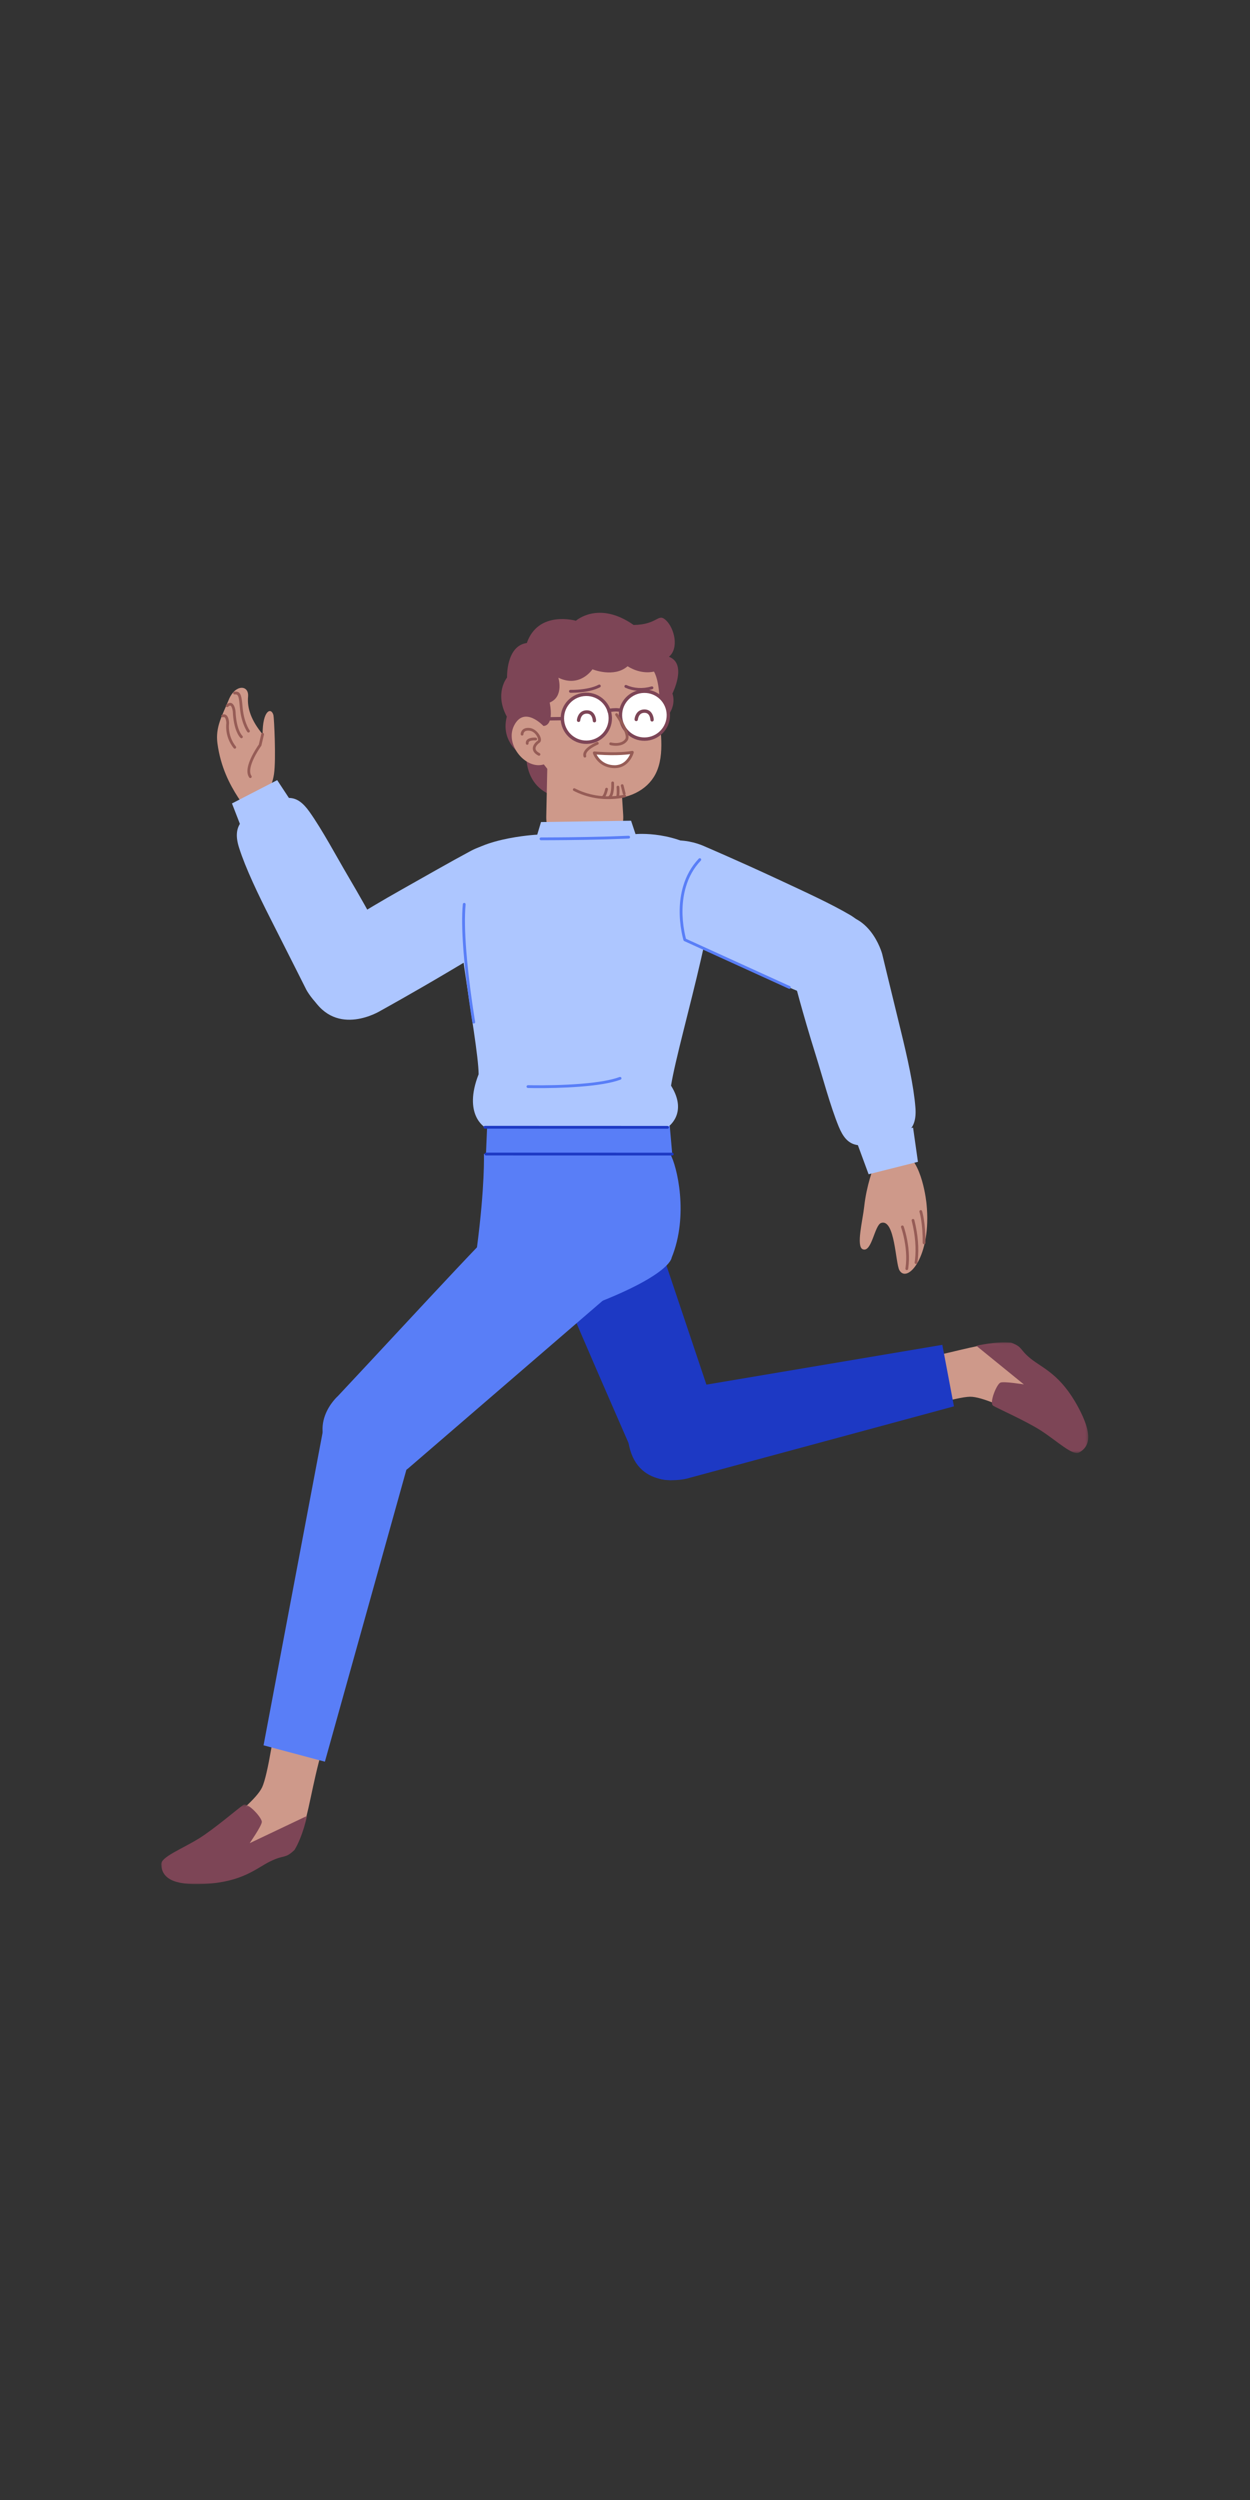 <svg xmlns="http://www.w3.org/2000/svg" xmlns:xlink="http://www.w3.org/1999/xlink" width="512" height="1024" version="1.1" viewBox="0 0 512 1024"><rect x="0" y="0" width="512" height="1024" fill="#333333" stroke="none"/><title>2.人物组件/6.产品经理/奔跑/打招呼</title><desc>Created with Sketch.</desc><defs><polygon id="path-1" points=".905 .054 46.736 .054 46.736 45.416 .905 45.416"/><polygon id="path-3" points="0 .391 59.808 .391 59.808 33 0 33"/></defs><g id="2.人物组件/6.产品经理/奔跑/打招呼" fill="none" fill-rule="evenodd" stroke="none" stroke-width="1"><path id="Fill-1" fill="#ADC6FF" d="M136.239,381.438 C136.239,381.438 118.007,391.854 127.83,408.395 C137.846,425.262 155.883,414.002 155.883,414.002 C155.883,414.002 168.713,406.932 183.963,397.875 C195.881,390.797 205.053,385.412 212.247,380.157 C220.011,374.487 222.896,364.175 218.294,356.427 C211.302,344.654 201.275,344.033 192.837,348.537 C184.632,352.919 173.744,359.171 164.807,364.202 C147.626,373.874 136.239,381.438 136.239,381.438"/><path id="Fill-3" fill="#CE998A" d="M108.185,326.452 C108.185,326.452 111.32,323.209 112.229,317.078 C113.129,310.997 112.263,293.903 111.996,292.915 C111.09,289.546 107.526,290.885 107.568,300.761 C102.965,295.189 101.175,290.192 101.609,285.34 C102.042,280.487 96.341,280.145 93.71,286.594 C91.077,293.042 88.157,297.713 89.064,304.495 C90.365,314.204 94.118,321.353 97.527,326.623 C101.283,332.426 103.112,330.728 108.185,326.452"/><path id="Stroke-5" fill="#965C56" fill-rule="nonzero" d="M107.605,300.199 L107.696,300.213 C107.968,300.276 108.148,300.527 108.13,300.797 L108.117,300.888 L107.092,305.308 C107.075,305.382 107.043,305.451 106.999,305.512 L106.807,305.784 C106.651,306.008 106.477,306.265 106.29,306.551 C105.754,307.369 105.218,308.253 104.719,309.171 C104.061,310.379 103.517,311.553 103.126,312.652 C102.313,314.943 102.233,316.725 102.995,317.808 C103.174,318.062 103.113,318.413 102.858,318.592 C102.604,318.771 102.254,318.71 102.075,318.456 C101.047,316.995 101.142,314.877 102.066,312.275 C102.478,311.115 103.046,309.89 103.731,308.633 C104.246,307.686 104.797,306.776 105.349,305.934 L105.628,305.515 L106.022,304.943 L107.021,300.634 C107.077,300.391 107.282,300.222 107.516,300.2 L107.605,300.199 Z"/><path id="Stroke-7" fill="#965C56" fill-rule="nonzero" d="M91.005,292.713 C92.375,292.245 93.232,293.092 93.613,294.557 C93.709,294.927 93.771,295.319 93.806,295.709 C93.827,295.943 93.834,296.127 93.829,296.323 L93.807,296.52 C93.804,296.551 93.801,296.586 93.798,296.624 C93.619,298.834 94.009,301.492 95.432,304.026 C95.77,304.627 96.16,305.204 96.605,305.752 C96.801,305.993 96.764,306.347 96.523,306.543 C96.282,306.739 95.928,306.702 95.732,306.461 C95.246,305.863 94.82,305.233 94.451,304.577 C92.97,301.939 92.52,299.197 92.654,296.851 L92.676,296.533 C92.69,296.357 92.705,296.231 92.71,296.243 L92.701,296.025 C92.698,295.961 92.692,295.889 92.685,295.809 C92.655,295.476 92.603,295.144 92.524,294.84 C92.3,293.978 91.985,293.627 91.474,293.747 L91.369,293.778 C91.075,293.878 90.755,293.721 90.655,293.427 C90.554,293.133 90.711,292.814 91.005,292.713 Z"/><path id="Stroke-9" fill="#965C56" fill-rule="nonzero" d="M92.679,288.664 C93.521,287.877 94.347,287.68 95.05,288.119 C95.561,288.439 95.905,289.033 96.154,289.825 C96.269,290.19 96.355,290.576 96.419,290.961 C96.457,291.193 96.479,291.375 96.49,291.508 C96.636,294.727 97.152,297.229 97.916,299.104 C98.229,299.874 98.561,300.479 98.889,300.937 C99.075,301.198 99.211,301.346 99.272,301.4 C99.506,301.603 99.531,301.959 99.327,302.193 C99.123,302.428 98.768,302.452 98.534,302.248 C98.09,301.862 97.473,300.999 96.874,299.529 C96.06,297.53 95.518,294.902 95.368,291.584 L95.342,291.362 C95.333,291.298 95.322,291.225 95.309,291.144 C95.253,290.808 95.178,290.472 95.081,290.163 C94.905,289.604 94.679,289.214 94.454,289.073 C94.246,288.943 93.953,289.013 93.447,289.486 C93.22,289.698 92.865,289.686 92.652,289.46 C92.44,289.233 92.452,288.877 92.679,288.664 Z"/><path id="Stroke-11" fill="#965C56" fill-rule="nonzero" d="M95.998,283.33 C98.239,283.035 98.846,284.267 99.212,288.032 L99.398,289.999 C99.5,291.013 99.574,291.526 99.718,292.317 C99.977,293.736 100.335,295.025 100.766,296.185 C101.091,297.06 101.439,297.81 101.785,298.434 L101.947,298.718 C102.071,298.928 102.166,299.073 102.225,299.153 C102.409,299.403 102.355,299.755 102.105,299.939 C101.854,300.123 101.502,300.069 101.318,299.819 C101.209,299.67 101.028,299.39 100.801,298.979 C100.428,298.307 100.057,297.506 99.712,296.577 C99.314,295.509 98.977,294.34 98.718,293.069 L98.611,292.519 C98.424,291.489 98.351,290.919 98.195,289.247 L98.118,288.415 C97.812,285.061 97.46,284.272 96.145,284.445 C95.837,284.486 95.554,284.269 95.514,283.961 C95.473,283.653 95.69,283.37 95.998,283.33 Z"/><path id="Fill-13" fill="#ADC6FF" d="M158.498,387.436 C158.498,387.436 167.744,406.903 151.729,415.16 C135.212,423.677 125.477,405.413 125.477,405.413 C125.477,405.413 118.945,392.392 110.824,376.379 C105.865,366.602 100.607,355.699 97.924,347.234 C95.018,338.071 99.28,334.814 107.288,330.685 C116.798,325.781 121.228,324.722 126.767,332.521 C132.049,339.956 137.806,350.81 142.648,359.02 C151.88,374.672 158.498,387.436 158.498,387.436"/><polygon id="Fill-15" fill="#ADC6FF" points="95.017 329.093 113.535 319.544 121.321 331.37 100.135 342.293"/><path id="Fill-17" fill="#7D4556" d="M215.566,310.478 C215.566,310.478 204.59,305.189 207.59,293.519 C202.382,283.886 207.688,277.51 207.688,277.51 C207.688,277.51 207.239,264.541 215.785,263.378 C220.517,249.815 235.891,254.261 235.891,254.261 C235.891,254.261 245.155,245.879 259.531,255.992 C269.66,255.844 269.444,250.822 272.87,254.149 C276.296,257.476 278.164,265.576 273.992,269.014 C281.632,271.856 275.419,284.084 275.419,284.084 C275.419,284.084 278.213,290.84 269.852,296.45 C261.491,302.06 259.036,318.58 244.963,324.449 C231.422,330.097 216.577,326.422 215.566,310.478"/><path id="Fill-19" fill="#CE998A" d="M223.752,334.464 L224.225,312.038 L254.015,314.265 L255.26,333.783 C255.816,342.497 249.078,349.955 240.353,350.282 C240.186,350.289 240.02,350.295 239.853,350.301 C230.93,350.64 223.565,343.392 223.752,334.464"/><path id="Fill-21" fill="#CE998A" d="M228.708,277.59 C228.708,277.59 231.091,285.341 225.159,287.762 C227.058,297.854 222.574,297.336 222.574,297.336 C222.574,297.336 214.758,288.903 210.571,297.188 C206.593,305.058 215.491,315.42 222.739,313.097 C236.701,331.772 261.4,330.696 268.468,317.099 C272.763,308.838 270.001,297.576 270.178,292.164 C270.618,278.859 267.853,275.072 267.853,275.072 C267.853,275.072 262.903,276.566 257.052,272.894 C251.503,277.772 242.67,274.143 242.67,274.143 C242.67,274.143 237.592,281.871 228.708,277.59"/><path id="Stroke-23" fill="#965C56" fill-rule="nonzero" d="M214.399,300.812 C214.359,301.08 214.13,301.287 213.85,301.291 C213.571,301.295 213.336,301.094 213.289,300.827 L213.28,300.736 C213.277,300.375 213.372,299.901 213.662,299.423 C214.234,298.48 215.337,297.995 216.989,298.177 C220.115,298.521 222.772,302.998 221.016,304.205 C220.149,304.802 219.522,305.581 219.389,306.282 C219.239,307.073 219.702,307.815 221.031,308.494 C221.308,308.635 221.418,308.974 221.276,309.251 C221.135,309.527 220.796,309.637 220.52,309.496 C218.78,308.608 218.03,307.406 218.284,306.072 C218.481,305.032 219.29,304.028 220.379,303.278 C220.389,303.271 220.426,303.112 220.385,302.814 C220.328,302.406 220.139,301.902 219.849,301.414 C219.157,300.247 218.08,299.429 216.866,299.295 C215.631,299.159 214.958,299.455 214.624,300.007 C214.483,300.239 214.422,300.477 214.408,300.646 L214.399,300.812 Z"/><path id="Stroke-25" fill="#965C56" fill-rule="nonzero" d="M218.973,302.123 L219.305,302.134 L219.473,302.145 C219.782,302.173 220.01,302.446 219.982,302.756 C219.957,303.034 219.733,303.247 219.463,303.266 L219.371,303.265 C219.352,303.263 219.309,303.26 219.247,303.257 C218.787,303.233 218.264,303.252 217.782,303.342 C216.863,303.513 216.442,303.856 216.504,304.448 C216.537,304.757 216.313,305.033 216.004,305.066 C215.695,305.098 215.418,304.874 215.386,304.565 C215.246,303.24 216.154,302.501 217.575,302.236 C218.042,302.149 218.523,302.118 218.973,302.123 Z"/><path id="Fill-27" fill="#FFF" d="M249.976,294.06 C250.056,299.48 245.727,303.938 240.308,304.017 C234.887,304.095 230.43,299.766 230.351,294.347 C230.271,288.927 234.6,284.469 240.019,284.391 C245.439,284.312 249.897,288.641 249.976,294.06"/><path id="Stroke-29" fill="#7D4556" fill-rule="nonzero" d="M240.009,283.7 C234.208,283.783 229.574,288.555 229.659,294.357 C229.744,300.159 234.515,304.792 240.317,304.709 C246.119,304.624 250.753,299.852 250.668,294.05 C250.583,288.249 245.811,283.615 240.009,283.7 Z M240.029,285.083 C245.067,285.009 249.211,289.033 249.285,294.07 C249.359,299.108 245.335,303.252 240.297,303.326 C235.259,303.398 231.116,299.375 231.042,294.337 C230.968,289.299 234.992,285.155 240.029,285.083 Z"/><path id="Fill-31" fill="#FFF" d="M273.763,292.793 C273.842,298.213 269.513,302.671 264.094,302.75 C258.674,302.83 254.216,298.501 254.137,293.08 C254.057,287.662 258.388,283.204 263.806,283.124 C269.227,283.045 273.683,287.374 273.763,292.793"/><path id="Stroke-33" fill="#7D4556" fill-rule="nonzero" d="M263.795,282.433 C257.995,282.518 253.36,287.29 253.445,293.09 C253.53,298.892 258.302,303.527 264.104,303.442 C269.905,303.356 274.539,298.584 274.454,292.783 C274.369,286.981 269.598,282.348 263.795,282.433 Z M263.816,283.816 C268.854,283.742 272.997,287.765 273.071,292.803 C273.145,297.841 269.121,301.985 264.083,302.059 C259.046,302.133 254.902,298.108 254.828,293.07 C254.754,288.034 258.779,283.889 263.816,283.816 Z"/><path id="Stroke-35" fill="#965C56" fill-rule="nonzero" d="M252.216,292.222 C252.469,292.043 252.821,292.102 253,292.356 L253.192,292.632 C253.342,292.852 253.51,293.102 253.69,293.378 C254.205,294.164 254.719,295 255.2,295.849 C255.603,296.561 255.965,297.252 256.275,297.912 C257.438,300.387 257.819,302.228 257.045,303.325 C256.307,304.371 255.251,305.007 253.978,305.297 C252.887,305.545 251.739,305.522 250.65,305.338 L250.366,305.286 C250.195,305.252 250.061,305.22 249.971,305.194 C249.672,305.111 249.497,304.801 249.58,304.502 C249.663,304.202 249.973,304.027 250.273,304.111 L250.491,304.163 C250.587,304.183 250.703,304.206 250.838,304.229 C251.793,304.391 252.802,304.41 253.729,304.199 C254.747,303.968 255.561,303.478 256.126,302.677 C256.567,302.05 256.246,300.495 255.257,298.39 C254.96,297.758 254.611,297.092 254.221,296.404 C253.87,295.784 253.5,295.17 253.125,294.578 L252.619,293.797 L252.082,293.006 C251.903,292.753 251.963,292.402 252.216,292.222 Z"/><path id="Fill-37" fill="#FFF" d="M243.43,308.384 C243.43,308.384 252.525,309.29 258.996,308.156 C258.996,308.156 257.274,314.669 250.777,313.985 C245.008,313.379 243.43,308.384 243.43,308.384"/><path id="Stroke-39" fill="#965C56" fill-rule="nonzero" d="M258.894,307.573 C257.552,307.809 256.027,307.966 254.355,308.053 C251.573,308.198 248.588,308.144 245.706,307.965 L245.014,307.919 C244.792,307.904 244.58,307.888 244.377,307.872 L243.489,307.795 C243.066,307.753 242.739,308.157 242.867,308.562 C242.932,308.769 243.068,309.109 243.289,309.538 C243.653,310.246 244.128,310.952 244.728,311.612 C246.203,313.232 248.182,314.306 250.715,314.572 C253.9,314.908 256.3,313.679 257.975,311.45 C258.489,310.766 258.895,310.036 259.207,309.306 C259.395,308.865 259.511,308.517 259.567,308.307 C259.677,307.89 259.318,307.499 258.894,307.573 Z M258.096,308.894 L258.12,308.842 C257.843,309.49 257.482,310.138 257.03,310.74 C255.59,312.657 253.58,313.685 250.839,313.397 C248.607,313.162 246.889,312.23 245.602,310.816 L245.348,310.524 C245.021,310.13 244.742,309.72 244.508,309.307 L244.372,309.057 L245.275,309.122 C245.392,309.13 245.511,309.137 245.633,309.145 C248.556,309.326 251.583,309.382 254.417,309.234 C255.49,309.178 256.506,309.093 257.457,308.978 L258.096,308.894 Z"/><path id="Stroke-41" fill="#7D4556" fill-rule="nonzero" d="M255.82,280.902 C255.954,280.604 256.304,280.472 256.602,280.607 C259.544,281.939 263.179,282.234 266.867,281.161 C267.181,281.07 267.509,281.251 267.6,281.564 C267.691,281.877 267.51,282.205 267.197,282.297 C263.234,283.448 259.31,283.13 256.114,281.684 C255.817,281.549 255.685,281.199 255.82,280.902 Z"/><path id="Stroke-43" fill="#7D4556" fill-rule="nonzero" d="M252.254,290.048 L252.748,290.059 C253.38,290.087 253.964,290.165 254.493,290.301 L254.803,290.39 L254.385,291.709 C253.906,291.557 253.333,291.469 252.688,291.441 C251.811,291.403 250.86,291.476 249.919,291.621 L249.391,291.71 C249.238,291.738 249.109,291.765 249.008,291.787 L248.916,291.808 L248.596,290.462 L248.908,290.395 C249.148,290.347 249.417,290.299 249.708,290.254 C250.561,290.122 251.424,290.045 252.254,290.048 Z"/><path id="Stroke-45" fill="#7D4556" fill-rule="nonzero" d="M263.91,290.583 C265.581,290.559 266.705,291.414 267.311,292.788 C267.652,293.562 267.77,294.318 267.778,294.851 C267.783,295.233 267.478,295.547 267.097,295.552 C266.747,295.557 266.453,295.301 266.403,294.964 L266.388,294.735 C266.381,294.649 266.368,294.538 266.347,294.407 C266.29,294.042 266.192,293.678 266.046,293.346 C265.649,292.446 264.998,291.95 263.93,291.966 C262.847,291.981 262.155,292.466 261.713,293.307 C261.547,293.621 261.431,293.964 261.356,294.308 C261.33,294.43 261.312,294.534 261.301,294.614 L261.288,294.739 C261.264,295.12 260.936,295.41 260.555,295.386 C260.173,295.362 259.884,295.034 259.907,294.653 C259.94,294.136 260.098,293.406 260.488,292.663 C261.153,291.399 262.285,290.606 263.91,290.583 Z"/><path id="Stroke-47" fill="#7D4556" fill-rule="nonzero" d="M240.302,290.928 C241.973,290.904 243.097,291.759 243.703,293.133 C244.044,293.907 244.162,294.663 244.17,295.196 C244.175,295.578 243.87,295.892 243.488,295.897 C243.106,295.903 242.792,295.598 242.787,295.216 L242.779,295.08 C242.772,294.994 242.76,294.883 242.739,294.752 C242.682,294.387 242.584,294.023 242.437,293.691 C242.041,292.791 241.39,292.295 240.322,292.311 C239.239,292.327 238.547,292.812 238.105,293.652 C237.939,293.967 237.823,294.31 237.748,294.654 C237.721,294.776 237.704,294.88 237.693,294.96 L237.68,295.085 C237.656,295.466 237.328,295.756 236.946,295.732 C236.565,295.709 236.275,295.38 236.299,294.999 C236.331,294.483 236.49,293.752 236.881,293.009 C237.545,291.745 238.677,290.952 240.302,290.928 Z"/><g id="分组" transform="translate(220.5, 293.257)"><line id="Fill-49" x1="9.851" x2=".151" y1="1.091" y2="1.233" fill="#FFF"/><line id="Stroke-51" x1="9.851" x2=".151" y1="1.091" y2="1.233" stroke="#7D4556" stroke-width="1.383"/></g><path id="Stroke-52" fill="#7D4556" fill-rule="nonzero" d="M245.204,280.464 C245.492,280.312 245.85,280.423 246.002,280.711 C246.154,281 246.043,281.358 245.754,281.51 C244.545,282.146 243.101,282.636 241.47,282.999 C239.91,283.345 238.248,283.561 236.567,283.673 L235.847,283.715 C235.269,283.743 234.743,283.756 234.285,283.758 L233.637,283.753 C233.311,283.743 233.054,283.471 233.064,283.144 C233.072,282.851 233.294,282.613 233.576,282.576 L233.709,282.572 L234.283,282.576 C234.9,282.573 235.649,282.55 236.488,282.494 C238.114,282.386 239.718,282.177 241.213,281.845 C242.75,281.503 244.098,281.046 245.204,280.464 Z"/><path id="Stroke-54" fill="#965C56" fill-rule="nonzero" d="M250.909,320.102 C251.219,320.085 251.484,320.323 251.501,320.633 L251.511,320.865 C251.539,321.766 251.51,322.79 251.381,323.769 C251.174,325.329 250.758,326.452 249.982,326.985 C249.726,327.161 249.376,327.096 249.2,326.84 C249.043,326.613 249.077,326.311 249.266,326.123 L249.344,326.058 C249.771,325.764 250.099,324.883 250.265,323.622 C250.386,322.713 250.413,321.745 250.386,320.9 L250.378,320.695 C250.361,320.385 250.598,320.12 250.909,320.102 Z"/><path id="Stroke-56" fill="#965C56" fill-rule="nonzero" d="M253.055,321.824 C253.364,321.796 253.638,322.024 253.666,322.333 L253.695,322.727 L253.704,322.867 C253.745,323.594 253.756,324.351 253.717,325.063 C253.685,325.646 253.621,326.164 253.519,326.602 C253.448,326.904 253.145,327.092 252.843,327.021 C252.54,326.95 252.353,326.648 252.423,326.345 C252.509,325.98 252.565,325.525 252.593,325.002 C252.63,324.337 252.619,323.62 252.58,322.93 L252.565,322.683 C252.558,322.575 252.551,322.491 252.546,322.436 C252.518,322.126 252.746,321.853 253.055,321.824 Z"/><path id="Stroke-58" fill="#965C56" fill-rule="nonzero" d="M248.557,322.679 C248.861,322.739 249.059,323.035 248.999,323.34 L248.934,323.633 C248.915,323.715 248.892,323.807 248.866,323.909 C248.758,324.33 248.63,324.752 248.482,325.15 C248.141,326.065 247.752,326.72 247.236,327.04 C246.972,327.204 246.625,327.122 246.462,326.858 C246.316,326.624 246.364,326.324 246.562,326.145 L246.643,326.084 C246.881,325.936 247.17,325.451 247.428,324.757 C247.561,324.401 247.677,324.015 247.777,323.629 L247.862,323.275 C247.877,323.212 247.888,323.16 247.895,323.121 C247.95,322.847 248.195,322.659 248.466,322.668 L248.557,322.679 Z"/><path id="Stroke-60" fill="#965C56" fill-rule="nonzero" d="M254.712,321.229 C254.983,321.161 255.257,321.303 255.365,321.552 L255.394,321.638 L256.221,324.934 C256.296,325.235 256.113,325.541 255.812,325.616 C255.541,325.684 255.266,325.543 255.159,325.294 L255.129,325.207 L254.303,321.912 C254.227,321.611 254.41,321.305 254.712,321.229 Z"/><path id="Stroke-62" fill="#965C56" fill-rule="nonzero" d="M234.718,323.165 C234.861,322.889 235.201,322.782 235.477,322.925 C235.729,323.056 235.983,323.183 236.238,323.306 C242.132,326.137 248.387,326.649 253.986,325.825 C254.381,325.766 254.741,325.705 255.062,325.643 L255.529,325.547 C255.628,325.525 255.7,325.508 255.744,325.497 C256.045,325.42 256.352,325.601 256.429,325.902 C256.506,326.203 256.325,326.509 256.024,326.586 L255.658,326.67 L255.522,326.699 C255.124,326.78 254.665,326.862 254.149,326.938 C248.347,327.791 241.876,327.262 235.751,324.32 C235.485,324.192 235.22,324.06 234.958,323.923 C234.682,323.78 234.575,323.44 234.718,323.165 Z"/><path id="Stroke-64" fill="#965C56" fill-rule="nonzero" d="M244.457,303.952 C244.745,303.835 245.073,303.973 245.191,304.261 C245.308,304.548 245.17,304.877 244.883,304.994 L244.513,305.156 C244.395,305.211 244.258,305.275 244.107,305.35 C243.519,305.639 242.93,305.968 242.384,306.328 C240.675,307.454 239.812,308.593 240.097,309.582 C240.183,309.881 240.011,310.193 239.712,310.279 C239.414,310.365 239.102,310.192 239.016,309.894 C238.545,308.26 239.68,306.762 241.765,305.388 C242.354,305 242.983,304.649 243.611,304.34 L243.825,304.237 L244.219,304.055 C244.331,304.006 244.412,303.971 244.457,303.952 Z"/><path id="Fill-66" fill="#CE998A" d="M348.576,573.666 L348.576,573.666 C350.224,579.764 356.629,583.244 362.641,581.306 C374.356,577.529 391.929,572.162 397.326,572.1 C407.178,571.989 435.646,590.888 439.345,583.67 C443.046,576.45 420.88,552.075 408.823,550.529 C403.489,549.843 392.089,553.565 379.204,556.107 C371.661,557.597 363.817,558.888 357.577,559.847 C351.054,560.849 346.852,567.294 348.576,573.666"/><g id="分组" transform="translate(399, 549.756)"><mask id="mask-2" fill="#fff"><use xlink:href="#path-1"/></mask><path id="Fill-68" fill="#7D4556" d="M20.376,17.301 L0.905,1.467 C0.905,1.467 9.185,-0.474 15.192,0.193 C20.114,2.083 18.404,2.925 23.276,6.825 C28.148,10.723 35.354,13.168 42.56,26.494 C48.642,37.744 47.45,42.694 43.017,45.19 C40.391,46.668 34.101,40.558 27.299,36.166 C21.38,32.346 9.525,27.093 7.812,26.035 C6.047,24.948 9.254,17.128 10.79,16.555 C12.326,15.982 20.376,17.301 20.376,17.301" mask="url(#mask-2)"/></g><path id="Fill-70" fill="#1D39C4" d="M273.7,569.784 L385.975,550.841 L390.739,576.036 C390.739,576.036 333.511,591.551 281.31,605.637 C281.31,605.637 261.631,610.808 257.653,592.067 C253.675,573.324 273.7,569.784 273.7,569.784"/><path id="Fill-72" fill="#1D39C4" d="M258.787,594.131 C239.401,549.77 220.166,505.658 216.841,493.367 C216.841,493.367 211.784,473.139 229.931,466.202 C248.078,459.266 261.94,485.435 261.94,485.435 L293.897,580.71 C293.897,580.71 299.198,598.127 281.84,604.761 C264.482,611.396 258.787,594.131 258.787,594.131"/><path id="Fill-74" fill="#597EF7" d="M275.095,515.172 C282.212,497.803 277.289,477.429 274.508,472.635 C213.418,473.623 198.214,472.632 198.214,472.632 C198.214,472.632 198.694,485.565 195.316,511.327 C195.316,511.327 212.219,545.293 235.096,537.201 C274.813,523.152 275.095,515.172 275.095,515.172"/><path id="Fill-76" fill="#597EF7" d="M275.348,472.723 L274.336,461.216 L199.544,461.188 L199.054,472.693 C199.054,472.693 238.612,474.707 275.348,472.723"/><path id="Fill-78" fill="#ADC6FF" d="M272.429,381.098 C272.429,381.098 253.245,372.557 261.366,355.117 C269.648,337.333 288.72,346.733 288.72,346.733 C288.72,346.733 302.192,352.487 318.272,359.974 C330.836,365.825 340.5,370.267 348.185,374.776 C356.475,379.642 360.375,389.615 356.573,397.783 C350.792,410.197 340.877,411.817 332.031,408.178 C323.43,404.638 311.97,399.505 302.577,395.393 C284.514,387.488 272.429,381.098 272.429,381.098"/><path id="Fill-80" fill="#CE998A" d="M379.506,493.1 C379.506,493.1 377.826,474.919 369.772,471.959 C362.479,469.28 357.8,478.124 357.8,478.124 C357.8,478.124 354.928,485.453 353.983,494.185 C353.364,499.907 350.567,510.61 353.409,511.714 C357.117,513.152 358.192,501.743 360.962,500.9 C366.57,499.192 366.768,517.319 368.377,520.243 C371.523,525.953 381.687,514.894 379.506,493.1"/><path id="Stroke-82" fill="#965C56" fill-rule="nonzero" d="M369.419,501.986 C369.711,501.88 370.034,502.032 370.139,502.324 L370.235,502.604 L370.353,502.966 C370.394,503.096 370.437,503.234 370.482,503.381 C370.735,504.219 370.988,505.164 371.225,506.198 C372.23,510.596 372.62,515.111 372.036,519.342 L371.975,519.761 C371.928,520.068 371.64,520.278 371.333,520.231 C371.026,520.183 370.816,519.896 370.863,519.589 L370.922,519.188 C371.485,515.111 371.105,510.725 370.128,506.448 C369.936,505.609 369.733,504.83 369.528,504.123 L369.301,503.371 C369.204,503.062 369.129,502.838 369.081,502.706 C368.976,502.414 369.127,502.091 369.419,501.986 Z"/><path id="Stroke-84" fill="#965C56" fill-rule="nonzero" d="M373.832,499.298 C374.133,499.222 374.439,499.404 374.515,499.706 C376.11,506.03 376.397,511.545 375.932,515.884 L375.868,516.429 C375.846,516.598 375.824,516.755 375.801,516.9 L375.739,517.263 C375.678,517.568 375.382,517.766 375.077,517.705 C374.773,517.644 374.575,517.347 374.636,517.043 L374.69,516.727 C374.732,516.456 374.774,516.134 374.814,515.764 C375.265,511.551 374.984,506.169 373.424,499.981 C373.348,499.679 373.531,499.374 373.832,499.298 Z"/><path id="Stroke-86" fill="#965C56" fill-rule="nonzero" d="M376.971,495.676 C377.267,495.581 377.584,495.743 377.68,496.038 L377.727,496.194 C377.764,496.318 377.809,496.486 377.862,496.696 L377.903,496.861 C378.066,497.526 378.228,498.319 378.379,499.239 C378.829,501.984 379.089,505.269 379.063,509.087 C379.061,509.398 378.808,509.648 378.497,509.646 C378.186,509.644 377.936,509.39 377.938,509.079 C377.963,505.325 377.708,502.104 377.268,499.421 C377.143,498.657 377.011,497.986 376.877,497.409 L376.81,497.128 C376.718,496.751 376.648,496.503 376.61,496.385 C376.514,496.089 376.676,495.772 376.971,495.676 Z"/><path id="Fill-88" fill="#ADC6FF" d="M325.096,400.737 C325.096,400.737 320.514,379.678 337.988,375.274 C356.007,370.732 361.338,390.73 361.338,390.73 C361.338,390.73 364.743,404.895 369.014,422.332 C371.622,432.981 374.265,444.795 374.957,453.646 C375.704,463.231 370.813,465.435 362.076,467.637 C351.702,470.251 347.148,470.277 343.524,461.424 C340.07,452.985 336.928,441.106 334.077,432.01 C328.642,414.67 325.096,400.737 325.096,400.737"/><polygon id="Fill-90" fill="#ADC6FF" points="375.984 475.888 355.78 480.981 350.886 467.697 373.998 461.871"/><path id="Fill-92" fill="#ADC6FF" d="M260.312,341.657 L258.484,336.165 L221.599,336.714 L220.054,341.874 C220.054,341.874 192.44,343.302 187.88,354.309 C183.178,365.661 195.961,426.096 196.048,440.012 C189.568,456.549 198.623,461.727 198.623,461.727 L273.415,461.757 C273.415,461.757 282.046,456.192 274.859,444.683 C278.114,424.296 299.107,358.173 290.503,350.951 C277.414,339.965 260.312,341.657 260.312,341.657"/><path id="Stroke-94" fill="#597EF7" fill-rule="nonzero" d="M190.203,369.83 C190.519,369.86 190.751,370.141 190.72,370.457 C190.254,375.336 190.393,381.962 191.028,389.891 C191.392,394.426 191.906,399.244 192.533,404.194 L192.842,406.579 C193.207,409.334 193.588,411.988 193.969,414.48 L194.38,417.104 L194.621,418.573 C194.674,418.886 194.464,419.183 194.15,419.236 C193.837,419.29 193.54,419.079 193.487,418.766 L193.306,417.673 C193.183,416.917 193.049,416.066 192.904,415.129 L192.831,414.654 C192.34,411.44 191.849,407.96 191.391,404.339 C190.763,399.372 190.246,394.537 189.881,389.983 L189.764,388.453 C189.226,381.137 189.131,374.987 189.575,370.348 C189.602,370.063 189.833,369.847 190.109,369.828 L190.203,369.83 Z"/><path id="Stroke-96" fill="#597EF7" fill-rule="nonzero" d="M257.466,342.323 C257.783,342.309 258.052,342.554 258.067,342.872 C258.082,343.189 257.836,343.458 257.519,343.473 L255.844,343.546 C253.567,343.641 251.116,343.725 248.512,343.798 L247.529,343.825 C242.514,343.959 237.178,344.049 231.799,344.104 L226.928,344.144 L222.104,344.163 L221.593,344.163 C221.275,344.163 221.018,343.905 221.018,343.588 C221.018,343.302 221.227,343.065 221.5,343.02 L221.593,343.013 L224.092,343.008 C225.664,343.002 227.38,342.992 229.205,342.977 L233.576,342.934 C238.341,342.878 243.046,342.794 247.498,342.675 L250.399,342.591 C252.92,342.513 255.284,342.424 257.466,342.323 Z"/><path id="Stroke-98" fill="#597EF7" fill-rule="nonzero" d="M253.777,441.145 C254.075,441.035 254.406,441.187 254.517,441.485 C254.627,441.783 254.475,442.114 254.177,442.224 C250.412,443.619 244.683,444.551 237.5,445.104 C231.113,445.596 224.427,445.739 218.556,445.679 L216.234,445.642 C215.916,445.634 215.666,445.37 215.674,445.052 C215.682,444.735 215.947,444.484 216.264,444.492 L217.482,444.515 C223.575,444.605 230.666,444.476 237.411,443.957 L238.722,443.85 C245.193,443.295 250.365,442.409 253.777,441.145 Z"/><path id="Stroke-100" fill="#597EF7" fill-rule="nonzero" d="M286.221,351.697 C286.44,351.466 286.804,351.457 287.034,351.675 C287.265,351.894 287.275,352.258 287.056,352.489 C284.136,355.569 282.127,359.218 280.923,363.324 C279.187,369.244 279.217,375.579 280.312,381.533 C280.476,382.425 280.652,383.228 280.827,383.929 L280.985,384.534 L323.561,403.924 C323.821,404.042 323.951,404.33 323.878,404.598 L323.846,404.686 C323.728,404.946 323.439,405.075 323.172,405.003 L323.084,404.971 L280.268,385.472 C280.118,385.404 280.005,385.275 279.956,385.117 L279.905,384.941 C279.855,384.766 279.789,384.52 279.711,384.208 C279.53,383.485 279.349,382.658 279.18,381.741 C278.055,375.626 278.025,369.118 279.819,363.001 C281.072,358.726 283.17,354.915 286.221,351.697 Z"/><path id="Stroke-102" fill="#1D39C4" fill-rule="nonzero" d="M199.054,472.118 L275.348,472.148 C275.666,472.148 275.923,472.405 275.923,472.723 C275.923,473.009 275.714,473.246 275.441,473.291 L275.348,473.298 L199.053,473.268 C198.735,473.268 198.478,473.01 198.478,472.693 C198.478,472.407 198.687,472.17 198.96,472.125 L199.054,472.118 Z"/><path id="Stroke-104" fill="#1D39C4" fill-rule="nonzero" d="M198.624,461.153 L273.415,461.183 C273.733,461.183 273.99,461.44 273.99,461.758 C273.99,462.044 273.781,462.281 273.508,462.326 L273.415,462.333 L198.623,462.303 C198.305,462.303 198.048,462.045 198.048,461.728 C198.048,461.442 198.257,461.205 198.53,461.16 L198.624,461.153 Z"/><path id="Fill-106" fill="#CE998A" d="M127.677,685.622 L127.677,685.622 C121.222,684.446 115.099,688.899 114.234,695.402 C112.545,708.074 109.734,726.95 107.38,732.039 C103.086,741.329 72.654,759.588 77.772,766.281 C82.89,772.973 115.645,763.068 122.479,752.451 C125.502,747.756 127.102,735.404 130.47,722.184 C132.441,714.446 134.73,706.512 136.617,700.233 C138.589,693.668 134.421,686.85 127.677,685.622"/><g id="分组" transform="translate(66, 738.756)"><mask id="mask-4" fill="#fff"><use xlink:href="#path-3"/></mask><path id="Fill-108" fill="#7D4556" d="M36.266,16.213 L59.808,5.02 C59.808,5.02 57.93,13.653 54.623,18.99 C50.654,22.759 50.628,20.781 44.796,23.608 C38.964,26.437 33.455,32.104 17.741,32.911 C4.475,33.594 0.363,30.267 0.003,24.994 C-0.21,21.873 8.327,18.702 15.483,14.283 C21.708,10.437 31.926,1.665 33.683,0.531 C35.492,-0.638 41.393,5.86 41.244,7.557 C41.096,9.252 36.266,16.213 36.266,16.213" mask="url(#mask-4)"/></g><path id="Fill-110" fill="#597EF7" d="M168.266,595.531 L133.08,721.585 L107.954,714.89 C107.954,714.89 120.563,647.924 132.122,586.871 C132.122,586.871 136.608,563.92 155.501,568.447 C174.393,572.974 168.266,595.531 168.266,595.531"/><path id="Fill-112" fill="#597EF7" d="M138.431,571.801 C172.821,535.125 206.519,497.89 216.96,489.765 C216.96,489.765 234.849,477.613 249.68,492.969 C264.509,508.326 249.36,530.608 249.36,530.608 L167.123,601.512 C167.123,601.512 152.589,613.611 138.405,598.923 C124.22,584.235 138.431,571.801 138.431,571.801"/></g></svg>